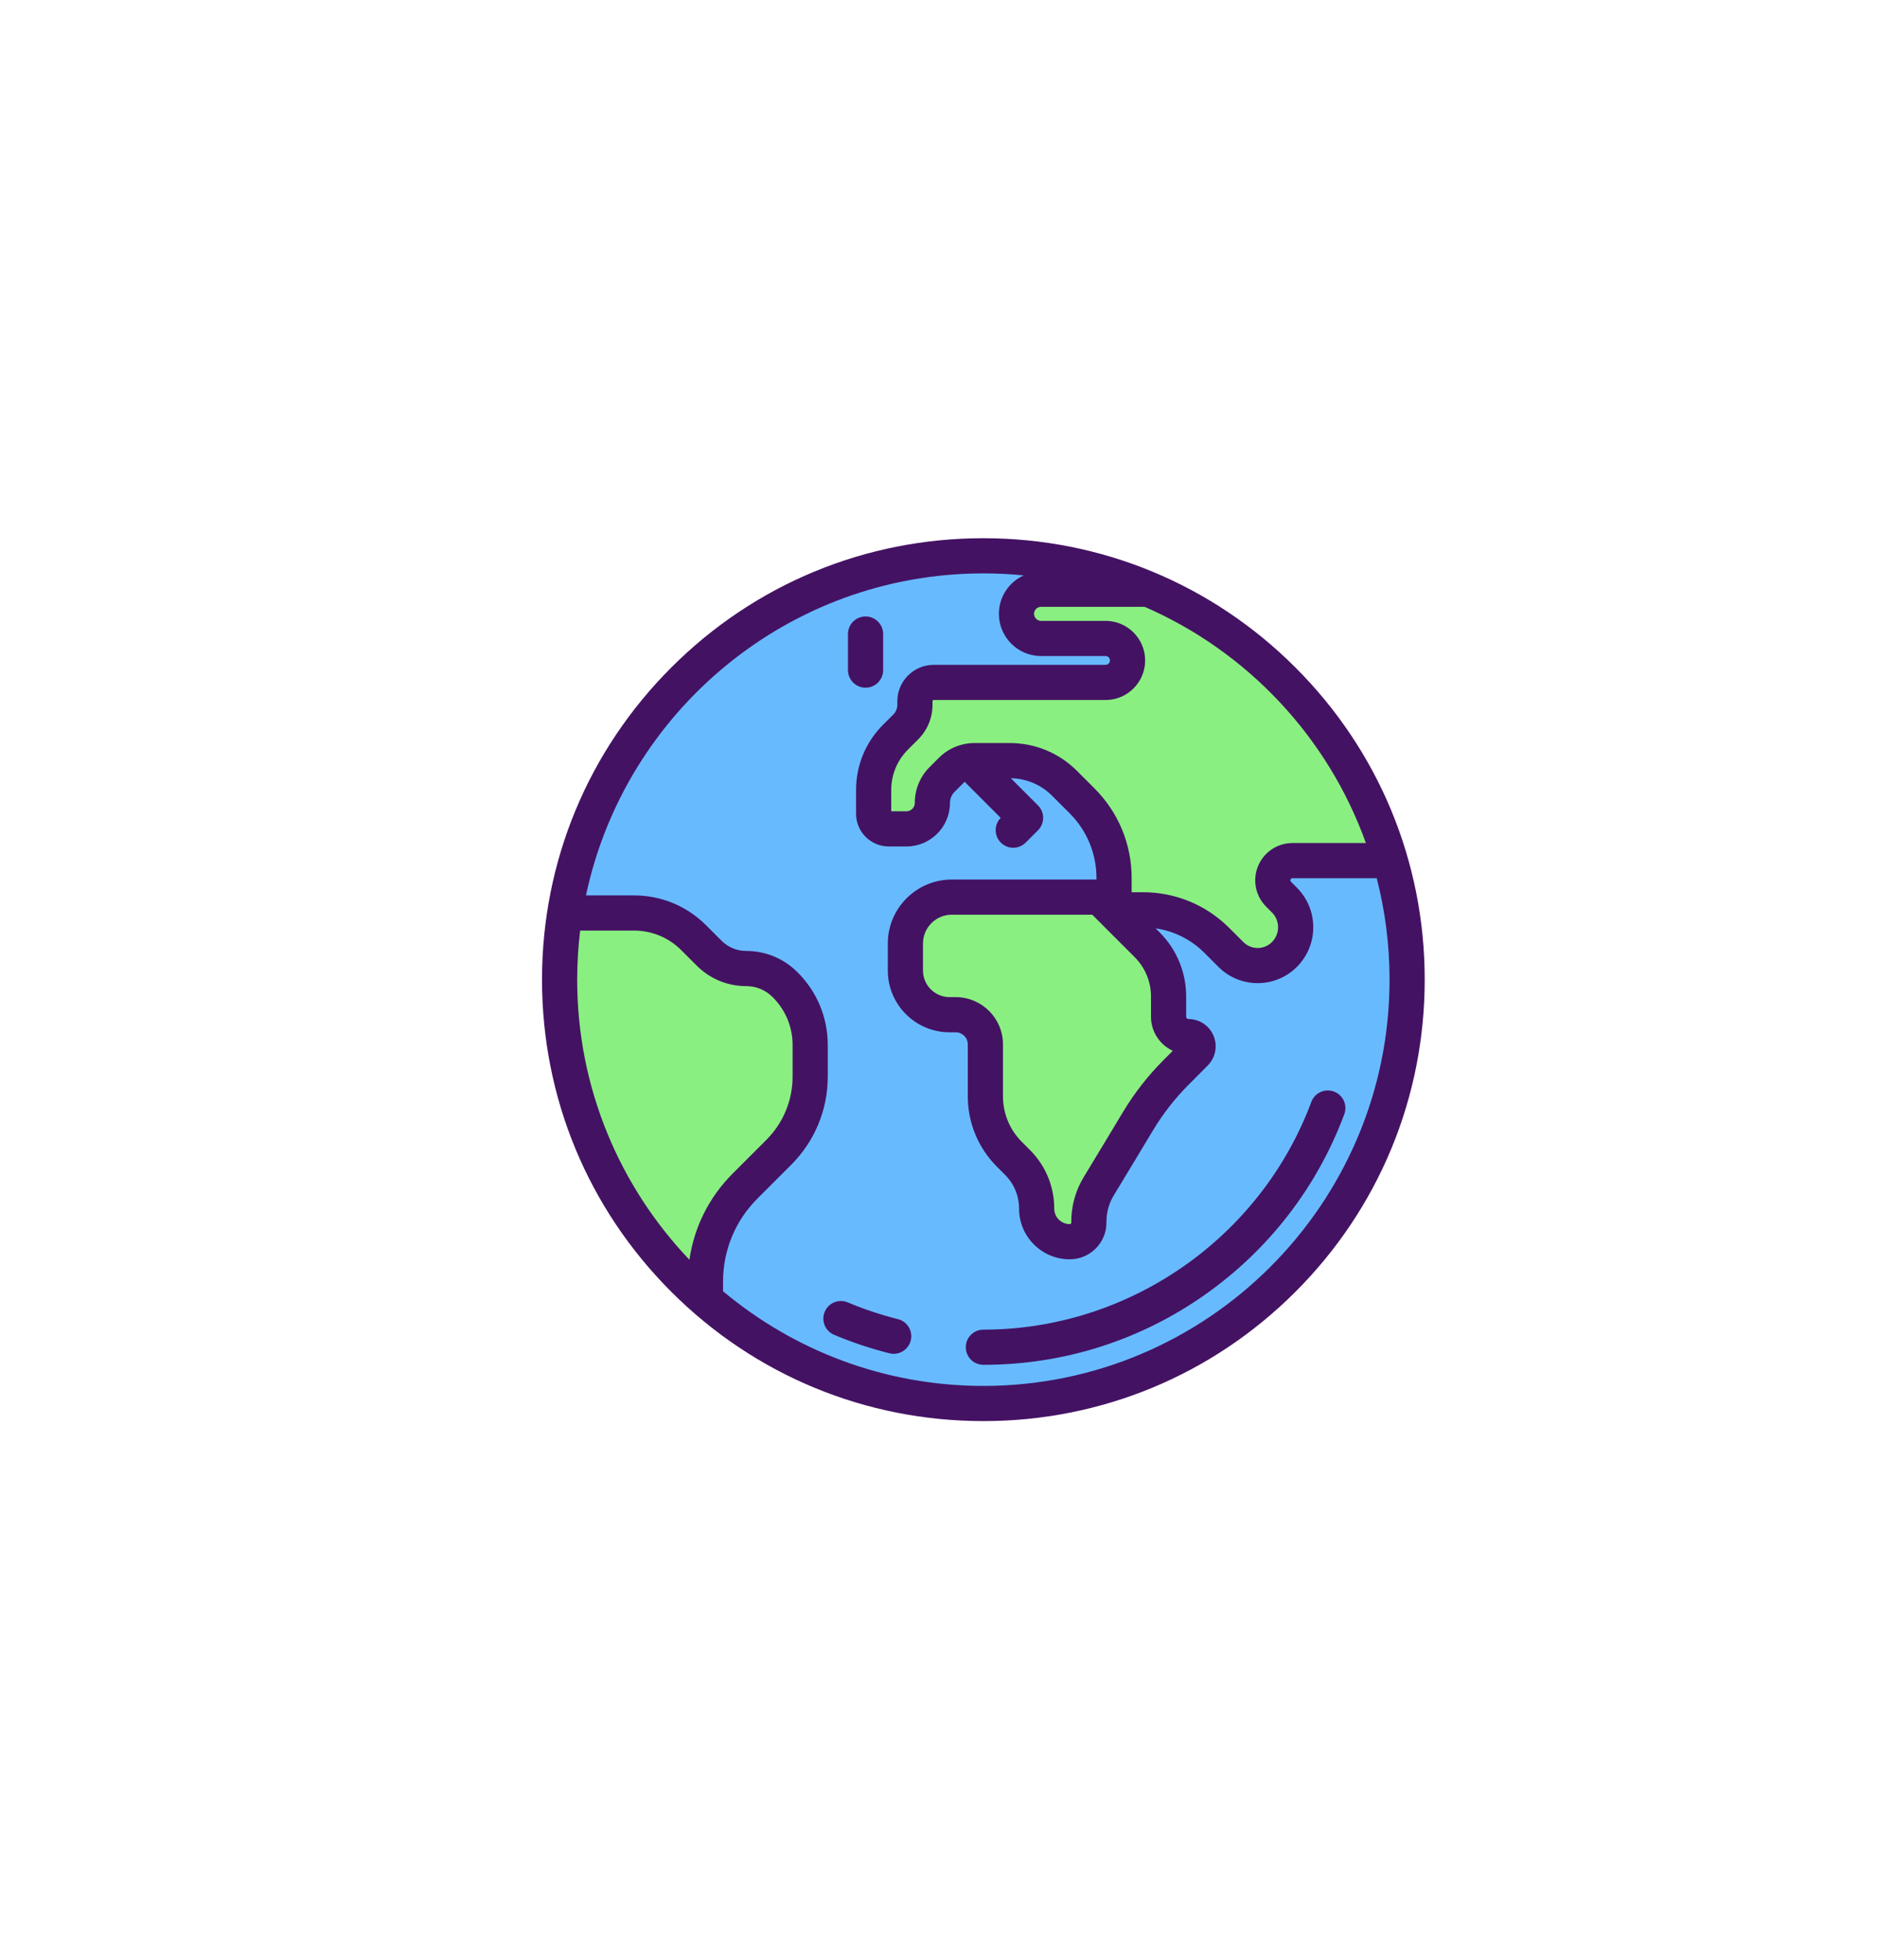 <svg width="272" height="284" viewBox="0 0 272 284" fill="none" xmlns="http://www.w3.org/2000/svg">
<path d="M220.963 74.95L210.823 81.343" stroke="white" stroke-width="1.109"/>
<path d="M212.666 64.046L235.929 59.89C236.166 59.848 237.067 60.959 237.488 61.52L238.648 65.471L247.442 69.087L269.912 145.659L245.112 156.535C241.081 155.9 232.867 154.574 232.259 154.357C231.652 154.14 231.308 153.685 231.212 153.485L210.582 81.217L213.424 69.966L212.486 66.77C211.865 65.335 212.185 64.632 212.666 64.046Z" stroke="white" stroke-width="2.647"/>
<path d="M213.507 70.118L223.93 68.006M223.93 68.006C223.855 67.274 223.797 65.689 224.159 65.204M223.93 68.006L224.029 68.345C224.183 69.229 225.465 71.015 229.358 71.093C233.25 71.171 235.305 69.856 235.845 69.189C235.936 68.139 236.022 65.905 235.639 65.374M224.159 65.204C224.612 64.598 231.598 62.601 235.161 64.71C235.574 64.954 235.713 65.176 235.639 65.374M224.159 65.204C222.131 67.008 235.076 66.885 235.639 65.374" stroke="white" stroke-width="0.882"/>
<path d="M235.896 66.868C235.474 67.711 233.744 69.359 230.205 69.209C225.781 69.021 224.149 68.423 223.84 67.669" stroke="white" stroke-width="0.882"/>
<path d="M213.437 70.431C215.881 71.562 220.83 73.936 221.074 74.387C221.317 74.837 237.238 129.312 245.168 156.494" stroke="white" stroke-width="2.647"/>
<path d="M221.316 74.953L247.472 69.082" stroke="white" stroke-width="2.647"/>
<path d="M238.603 65.652L236.113 66.079" stroke="white" stroke-width="0.555"/>
<g clip-path="url(#clip0_1226_2753)">
<path d="M98.457 46.8C98.015 48.334 98.201 49.98 98.973 51.377C99.746 52.773 101.041 53.806 102.575 54.248C119.182 59.03 136.52 49.444 141.302 32.837C141.744 31.303 141.558 29.657 140.786 28.26C140.014 26.863 138.718 25.831 137.185 25.389C135.651 24.947 134.005 25.133 132.608 25.905C131.211 26.677 130.179 27.973 129.737 29.506C128.324 34.414 125.019 38.559 120.55 41.03C116.08 43.501 110.812 44.096 105.905 42.682C104.371 42.241 102.725 42.427 101.328 43.199C99.931 43.971 98.899 45.266 98.457 46.8Z" stroke="white" stroke-width="2.647" stroke-linecap="round" stroke-linejoin="round"/>
<path d="M98.298 47.518L92.87 49.068C92.456 49.186 92.019 49.192 91.603 49.084C91.188 48.976 90.808 48.758 90.505 48.454C90.201 48.15 89.985 47.77 89.877 47.354C89.77 46.938 89.776 46.501 89.895 46.088L90.823 42.868C90.941 42.455 91.169 42.082 91.481 41.786C91.793 41.491 92.178 41.284 92.597 41.188C93.016 41.092 93.452 41.11 93.862 41.239C94.272 41.369 94.639 41.606 94.926 41.926L98.7 46.131M136.537 25.247L134.986 19.819C134.868 19.405 134.863 18.968 134.971 18.552C135.079 18.137 135.296 17.757 135.6 17.454C135.905 17.15 136.284 16.934 136.701 16.826C137.117 16.719 137.554 16.726 137.967 16.845L141.186 17.772C141.599 17.89 141.973 18.118 142.268 18.43C142.564 18.742 142.77 19.127 142.866 19.546C142.963 19.965 142.945 20.401 142.815 20.811C142.685 21.221 142.449 21.588 142.129 21.875L137.923 25.651" stroke="white" stroke-width="1.5" stroke-linecap="round" stroke-linejoin="round"/>
</g>
<g clip-path="url(#clip1_1226_2753)">
<path d="M68.91 223.732L68.652 223.787L68.437 223.938C64.945 226.371 61.149 227.519 57.59 226.562C54.053 225.605 50.353 222.454 47.284 215.417C44.145 208.218 44.492 204.586 46.161 202.586C47.036 201.54 48.41 200.747 50.34 200.156C52.269 199.568 54.639 199.217 57.376 198.971L57.855 198.927L58.194 198.584C61.492 195.245 64.815 193.066 67.85 193.145C70.697 193.215 73.964 195.34 77.057 202.432C80.127 209.472 79.92 214.324 78.212 217.567C76.493 220.829 73.069 222.83 68.91 223.732Z" stroke="white" stroke-width="2.647"/>
<path d="M57.608 198.463C55.854 194.44 53.542 193.532 50.324 194.936" stroke="white" stroke-width="1.59" stroke-linecap="round" stroke-linejoin="round"/>
</g>
<g clip-path="url(#clip2_1226_2753)">
<path d="M159.974 235.455C153.925 235.524 147.978 238.934 144.475 240.646C143.803 239.661 143.073 238.716 142.29 237.817C138.866 233.874 134.03 232.377 134.03 232.377C134.03 232.377 133.983 238.496 136.642 242.471C132.52 244.896 129.902 250.427 129.902 250.427C129.902 250.427 134.908 251.181 139.705 249.118C140.792 248.653 141.851 248.124 142.876 247.534C145.28 250.599 149.174 256.272 154.596 258.969L151.339 264.886C155.969 265.152 161.173 262.911 163.295 261.88C178.059 264.573 185.631 256.431 186.225 253.83C186.794 251.343 183.54 240.606 169.117 236.626C167.677 234.811 163.934 230.498 159.613 228.71L159.974 235.455Z" stroke="white" stroke-width="2.647" stroke-linejoin="round"/>
<path d="M177.182 251.761C178.181 251.989 179.176 251.365 179.404 250.366C179.633 249.367 179.008 248.372 178.009 248.143C177.01 247.915 176.015 248.539 175.787 249.538C175.558 250.537 176.183 251.532 177.182 251.761Z" fill="white"/>
<path d="M170.342 262.094C169.135 258.204 168.977 254.064 169.885 250.093C170.793 246.122 172.735 242.462 175.513 239.484" stroke="white" stroke-width="1.764" stroke-miterlimit="20" stroke-linecap="round"/>
</g>
<g clip-path="url(#clip3_1226_2753)" filter="url(#filter0_d_1226_2753)">
<path d="M13.298 110.826C10.781 119.434 11.873 128.459 16.68 135.345C17.059 135.887 17.687 136.207 18.363 136.202L19.732 136.191C20.297 136.187 20.839 135.945 21.218 135.528C21.6 135.109 21.79 134.542 21.742 133.976C21.123 126.725 23.532 118.574 28.352 111.612C32.861 105.102 38.948 100.271 45.495 98.009C51.971 95.772 58.115 96.325 62.796 99.567C63.013 99.717 63.299 99.72 63.52 99.576C65.986 97.953 67.609 95.84 68.483 93.113C68.484 93.108 68.486 93.103 68.487 93.098C68.551 92.88 68.496 92.645 68.341 92.478C68.183 92.306 67.946 92.234 67.719 92.287C64.63 93.012 61.877 92.272 57.59 90.548C51.718 86.51 44.386 85.342 36.937 87.263C29.495 89.181 22.822 93.955 18.149 100.706C15.941 103.895 14.321 107.326 13.298 110.826ZM20.427 134.366C20.396 134.473 20.34 134.572 20.263 134.658C20.122 134.812 19.931 134.897 19.722 134.899L18.353 134.91C18.104 134.912 17.876 134.798 17.741 134.605C11.287 125.362 11.877 112.034 19.213 101.442C23.709 94.947 30.119 90.356 37.26 88.516C44.366 86.683 51.346 87.797 56.914 91.653C56.954 91.681 56.996 91.704 57.041 91.721C61.011 93.321 63.879 94.151 66.866 93.757C66.085 95.591 64.886 97.044 63.164 98.255C58.185 94.995 51.781 94.471 45.073 96.788C38.269 99.138 31.953 104.142 27.29 110.877C22.302 118.082 19.809 126.541 20.455 134.087C20.463 134.182 20.453 134.277 20.427 134.366Z" fill="white"/>
<path d="M18.358 135.556L18.359 135.549M13.298 110.826C10.781 119.434 11.873 128.459 16.68 135.345C17.059 135.887 17.687 136.207 18.363 136.202L19.732 136.191C20.297 136.187 20.839 135.945 21.218 135.528C21.6 135.109 21.79 134.542 21.742 133.976C21.123 126.725 23.532 118.574 28.352 111.612C32.861 105.102 38.948 100.271 45.495 98.009C51.971 95.772 58.115 96.325 62.796 99.567C63.013 99.717 63.299 99.72 63.52 99.576C65.986 97.953 67.609 95.84 68.483 93.113C68.484 93.108 68.486 93.103 68.487 93.098C68.551 92.88 68.496 92.645 68.341 92.478C68.183 92.306 67.946 92.234 67.719 92.287C64.63 93.012 61.877 92.272 57.59 90.548C51.718 86.51 44.386 85.342 36.937 87.263C29.495 89.181 22.822 93.955 18.149 100.706C15.941 103.895 14.321 107.326 13.298 110.826ZM20.427 134.366C20.396 134.473 20.34 134.572 20.263 134.658C20.122 134.812 19.931 134.897 19.722 134.899L18.353 134.91C18.104 134.912 17.876 134.798 17.741 134.605C11.287 125.362 11.877 112.034 19.213 101.442C23.709 94.947 30.119 90.356 37.26 88.516C44.366 86.683 51.346 87.797 56.914 91.653C56.954 91.681 56.996 91.704 57.041 91.721C61.011 93.321 63.879 94.151 66.866 93.757C66.085 95.591 64.886 97.044 63.164 98.255C58.185 94.995 51.781 94.471 45.073 96.788C38.269 99.138 31.953 104.142 27.29 110.877C22.302 118.082 19.809 126.541 20.455 134.087C20.463 134.182 20.453 134.277 20.427 134.366Z" stroke="white" stroke-width="1.323"/>
<path d="M32.015 97.03C31.964 97.204 31.986 97.398 32.093 97.562C32.287 97.862 32.686 97.949 32.986 97.755C35.979 95.824 39.352 94.415 43.013 93.569C43.361 93.488 43.578 93.141 43.497 92.793C43.416 92.445 43.069 92.228 42.721 92.309C38.914 93.19 35.403 94.656 32.285 96.669C32.149 96.756 32.057 96.886 32.015 97.03Z" fill="white"/>
<path d="M25.548 102.575C25.48 102.807 25.545 103.066 25.735 103.238C26.001 103.476 26.41 103.455 26.649 103.189C27.37 102.388 28.124 101.625 28.89 100.923C29.152 100.68 29.171 100.273 28.93 100.009C28.689 99.746 28.28 99.728 28.017 99.969C27.22 100.7 26.436 101.492 25.687 102.324C25.621 102.399 25.574 102.485 25.548 102.575Z" fill="white"/>
<path d="M20.784 126.593C20.755 126.691 20.749 126.797 20.772 126.904C21.988 132.79 24.999 137.948 29.248 141.427C29.73 141.822 30.383 141.952 30.993 141.774L32.196 141.425C32.707 141.276 33.136 140.919 33.374 140.444C33.614 139.967 33.642 139.405 33.453 138.903C31.109 132.684 31.199 124.919 33.714 117.602C38.536 103.547 50.769 94.963 60.982 98.468C61.32 98.583 61.688 98.404 61.803 98.066C61.919 97.73 61.74 97.36 61.402 97.244C50.513 93.509 37.544 102.453 32.491 117.182C29.884 124.777 29.794 132.862 32.242 139.358C32.306 139.526 32.297 139.704 32.217 139.865C32.139 140.021 32.004 140.133 31.835 140.183L30.631 140.532C30.43 140.59 30.22 140.551 30.067 140.426C26.046 137.133 23.194 132.238 22.038 126.642C21.966 126.292 21.624 126.067 21.274 126.14C21.031 126.19 20.849 126.37 20.784 126.593Z" fill="white" stroke="white" stroke-width="0.882"/>
<g filter="url(#filter1_d_1226_2753)">
<path d="M30.6 126.121C30.566 126.239 30.565 126.367 30.604 126.493C32.765 133.494 37.707 139.083 43.823 141.442C44.352 141.645 44.953 141.572 45.429 141.246L46.324 140.633C46.723 140.359 46.992 139.928 47.062 139.45C47.133 138.969 46.998 138.475 46.692 138.095C43.099 133.636 41.086 127.256 41.17 120.588C41.248 114.357 43.125 108.495 46.454 104.086C49.736 99.737 54.002 97.374 58.465 97.43C58.822 97.435 59.114 97.15 59.12 96.792C59.124 96.435 58.838 96.142 58.481 96.138C53.597 96.076 48.959 98.622 45.422 103.306C41.928 107.934 39.959 114.067 39.877 120.572C39.789 127.535 41.907 134.218 45.685 138.907C45.767 139.008 45.802 139.135 45.784 139.262C45.766 139.389 45.698 139.495 45.593 139.567L44.699 140.18C44.574 140.265 44.42 140.286 44.288 140.236C38.539 138.018 33.885 132.738 31.839 126.112C31.734 125.771 31.372 125.58 31.03 125.685C30.814 125.751 30.659 125.92 30.6 126.121Z" fill="white"/>
<path d="M30.6 126.121C30.566 126.239 30.565 126.367 30.604 126.493C32.765 133.494 37.707 139.083 43.823 141.442C44.352 141.645 44.953 141.572 45.429 141.246L46.324 140.633C46.723 140.359 46.992 139.928 47.062 139.45C47.133 138.969 46.998 138.475 46.692 138.095C43.099 133.636 41.086 127.256 41.17 120.588C41.248 114.357 43.125 108.495 46.454 104.086C49.736 99.737 54.002 97.374 58.465 97.43C58.822 97.435 59.114 97.15 59.12 96.792C59.124 96.435 58.838 96.142 58.481 96.138C53.597 96.076 48.959 98.622 45.422 103.306C41.928 107.934 39.959 114.067 39.877 120.572C39.789 127.535 41.907 134.218 45.685 138.907C45.767 139.008 45.802 139.135 45.784 139.262C45.766 139.389 45.698 139.495 45.593 139.567L44.699 140.18C44.574 140.265 44.42 140.286 44.288 140.236C38.539 138.018 33.885 132.738 31.839 126.112C31.734 125.771 31.372 125.58 31.03 125.685C30.814 125.751 30.659 125.92 30.6 126.121Z" stroke="white" stroke-width="0.882"/>
</g>
</g>
<path d="M142.501 203.342C176.417 203.342 203.91 175.849 203.91 141.933C203.91 108.018 176.417 80.525 142.501 80.525C108.586 80.525 81.093 108.018 81.093 141.933C81.093 175.849 108.586 203.342 142.501 203.342Z" fill="#68BAFF"/>
<path d="M162.377 166.649L159.215 171.874C158.283 173.413 157.791 175.178 157.791 176.978V177.135C157.791 178.662 156.553 179.9 155.026 179.901C152.374 179.902 150.223 177.753 150.223 175.101C150.223 172.594 149.228 170.19 147.455 168.417L146.285 167.247C144.05 165.012 142.794 161.98 142.794 158.819V151.308C142.794 148.937 140.871 147.014 138.5 147.014H137.609C134.071 147.014 131.203 144.146 131.203 140.608V136.698C131.203 132.985 134.213 129.976 137.926 129.976H159.337L166.224 136.863C168.221 138.859 169.342 141.567 169.342 144.391V147.312C169.342 148.898 170.628 150.184 172.215 150.184C173.461 150.184 174.087 151.689 173.208 152.573L170.368 155.43C168.272 157.539 166.438 159.893 164.907 162.441L162.377 166.649Z" fill="#8AEF81"/>
<path d="M150.867 92.501H160.211C161.97 92.501 163.396 93.927 163.396 95.686C163.396 97.445 161.97 98.871 160.211 98.871H147.3H135.313C133.805 98.871 132.583 100.093 132.583 101.601V102.117C132.583 103.318 132.106 104.468 131.258 105.317L129.767 106.808C127.742 108.833 126.604 111.58 126.604 114.443V117.902C126.604 119.11 127.583 120.088 128.79 120.088H131.359C133.432 120.088 135.112 118.408 135.112 116.335C135.112 115.057 135.62 113.832 136.523 112.929L137.841 111.611C138.744 110.708 139.969 110.2 141.247 110.2H146.326C149.305 110.2 152.162 111.384 154.269 113.491L156.805 116.027C159.774 118.995 161.442 123.021 161.442 127.22V131.815H165.62C169.644 131.815 173.503 133.414 176.348 136.259L178.379 138.29C180.518 140.429 183.986 140.429 186.125 138.29C188.304 136.111 188.304 132.579 186.125 130.4L185.285 129.559C183.487 127.761 184.76 124.687 187.303 124.687H193.979H201.108C201.066 124.645 201.035 124.121 201.014 123.252C195.559 106.153 182.82 92.306 166.441 85.366H150.867C148.897 85.366 147.3 86.963 147.3 88.933C147.3 90.903 148.897 92.501 150.867 92.501Z" fill="#8AEF81"/>
<path d="M117.406 155.957V151.4C117.406 148.135 116.109 145.005 113.801 142.697L113.752 142.648C112.264 141.16 110.245 140.323 108.139 140.323C106.122 140.323 104.187 139.522 102.761 138.096L100.523 135.858C98.229 133.564 95.118 132.275 91.873 132.275H82.454L81.743 132.985C81.317 135.906 81.093 138.893 81.093 141.933C81.093 160.44 89.28 177.033 102.229 188.292V185.696C102.229 180.496 104.295 175.51 107.972 171.832L112.851 166.953C115.768 164.037 117.406 160.081 117.406 155.957Z" fill="#8AEF81"/>
<path d="M187.726 96.71C175.646 84.629 159.584 77.977 142.501 77.977C125.418 77.977 109.357 84.629 97.277 96.71C85.197 108.789 78.544 124.851 78.544 141.934C78.544 159.017 85.197 175.078 97.277 187.158C109.357 199.238 125.418 205.891 142.501 205.891C159.584 205.891 175.646 199.238 187.726 187.158C199.806 175.078 206.458 159.017 206.458 141.934C206.458 124.851 199.806 108.789 187.726 96.71ZM197.934 122.14H187.302C185.109 122.14 183.15 123.449 182.311 125.474C181.472 127.5 181.931 129.811 183.482 131.361L184.323 132.202C185.504 133.384 185.504 135.307 184.323 136.488C183.769 137.042 183.034 137.347 182.251 137.347C181.468 137.347 180.733 137.042 180.179 136.488L178.149 134.458C174.802 131.111 170.352 129.268 165.619 129.268H163.989V127.22C163.989 122.311 162.077 117.696 158.606 114.225L156.07 111.689C153.467 109.086 150.006 107.652 146.324 107.652H141.246C139.279 107.652 137.429 108.418 136.038 109.809L134.72 111.127C133.329 112.518 132.563 114.367 132.563 116.335C132.563 116.999 132.023 117.54 131.358 117.54H129.151V114.443C129.151 112.239 130.01 110.167 131.568 108.609L133.058 107.119C134.394 105.783 135.13 104.006 135.13 102.117V101.6C135.13 101.5 135.212 101.419 135.312 101.419H160.21C163.372 101.419 165.943 98.847 165.943 95.685C165.943 92.524 163.372 89.953 160.21 89.953H150.866C150.304 89.953 149.847 89.496 149.847 88.934C149.847 88.372 150.304 87.915 150.866 87.915H165.866C180.735 94.371 192.436 106.79 197.934 122.14ZM169.95 152.238L168.56 153.635C166.322 155.886 164.358 158.408 162.722 161.129L160.195 165.333L157.034 170.555C155.861 172.492 155.242 174.713 155.242 176.979V177.135C155.242 177.256 155.144 177.353 155.023 177.353H155.022C154.421 177.353 153.856 177.119 153.431 176.694C153.005 176.269 152.771 175.704 152.771 175.102C152.771 171.896 151.523 168.883 149.256 166.616L148.086 165.446C146.316 163.676 145.341 161.323 145.341 158.819V151.309C145.341 147.536 142.272 144.467 138.499 144.467H137.609C135.481 144.467 133.75 142.736 133.75 140.609V136.699C133.75 134.397 135.623 132.524 137.925 132.524H158.281L164.422 138.665C165.951 140.195 166.794 142.229 166.794 144.392V147.313C166.794 149.494 168.088 151.378 169.95 152.238ZM83.64 141.934C83.64 139.528 83.789 137.156 84.071 134.824H91.873C94.46 134.824 96.892 135.832 98.721 137.661L100.959 139.898C102.877 141.816 105.426 142.872 108.139 142.872C109.579 142.872 110.932 143.433 111.95 144.451L111.999 144.5C113.842 146.343 114.857 148.794 114.857 151.401V155.958C114.857 159.431 113.505 162.696 111.049 165.152L106.17 170.032C102.745 173.457 100.579 177.806 99.906 182.518C89.833 171.95 83.64 157.652 83.64 141.934ZM142.501 200.795C128.158 200.795 115 195.636 104.777 187.079V185.697C104.777 181.141 106.551 176.857 109.773 173.635L114.653 168.756C118.071 165.337 119.953 160.793 119.953 155.958V151.401C119.953 147.433 118.408 143.702 115.602 140.897L115.553 140.848C113.573 138.867 110.94 137.776 108.139 137.776C106.788 137.776 105.517 137.25 104.562 136.295L102.325 134.058C99.533 131.266 95.821 129.728 91.873 129.728H84.916C90.552 103.11 114.229 83.073 142.501 83.073C144.474 83.073 146.424 83.172 148.348 83.363C146.229 84.325 144.751 86.459 144.751 88.934C144.751 92.306 147.494 95.049 150.866 95.049H160.21C160.561 95.049 160.847 95.335 160.847 95.686C160.847 96.037 160.561 96.323 160.21 96.323H135.312C132.402 96.323 130.034 98.691 130.034 101.601V102.118C130.034 102.646 129.829 103.142 129.455 103.516L127.964 105.006C125.444 107.527 124.055 110.879 124.055 114.444V117.902C124.055 120.513 126.179 122.637 128.79 122.637H131.358C134.833 122.637 137.66 119.81 137.66 116.335C137.66 115.729 137.896 115.159 138.324 114.731L139.641 113.414C139.693 113.362 139.747 113.314 139.802 113.267C139.845 113.317 139.888 113.367 139.934 113.414L145.013 118.493C144.037 119.489 144.042 121.088 145.031 122.077C145.528 122.575 146.18 122.824 146.832 122.824C147.484 122.824 148.137 122.575 148.634 122.077L150.418 120.294C151.413 119.299 151.413 117.685 150.418 116.69L146.481 112.753C148.742 112.793 150.863 113.69 152.466 115.293L155.002 117.829C157.511 120.338 158.892 123.673 158.892 127.221V127.429H137.925C132.813 127.429 128.654 131.588 128.654 136.7V140.609C128.654 145.546 132.671 149.563 137.608 149.563H138.498C139.461 149.563 140.244 150.346 140.244 151.309V158.82C140.244 162.684 141.749 166.317 144.482 169.05L145.652 170.22C146.956 171.524 147.674 173.258 147.674 175.102C147.674 177.066 148.439 178.911 149.827 180.299C151.215 181.686 153.06 182.45 155.021 182.45H155.025C157.955 182.449 160.338 180.065 160.338 177.136V176.979C160.338 175.644 160.703 174.336 161.394 173.194L164.556 167.97C164.557 167.968 164.559 167.965 164.56 167.963L167.09 163.755C168.515 161.385 170.225 159.189 172.175 157.228L175.015 154.371C176.143 153.236 176.475 151.548 175.861 150.07C175.246 148.593 173.815 147.638 172.214 147.638C172.035 147.638 171.89 147.492 171.89 147.313V144.392C171.89 140.868 170.518 137.555 168.025 135.062L167.461 134.498C170.134 134.886 172.601 136.118 174.546 138.062L176.576 140.093C178.141 141.657 180.196 142.44 182.251 142.44C184.306 142.44 186.362 141.657 187.926 140.093C189.461 138.558 190.307 136.517 190.307 134.346C190.307 132.175 189.461 130.135 187.926 128.599L187.085 127.758C187.035 127.708 186.941 127.614 187.019 127.425C187.097 127.236 187.23 127.236 187.302 127.236H199.504C200.717 131.936 201.362 136.861 201.362 141.934C201.362 174.39 174.957 200.795 142.501 200.795Z" fill="#441263"/>
<path d="M125.429 99.636C126.837 99.636 127.978 98.495 127.978 97.088V91.862C127.978 90.455 126.837 89.314 125.429 89.314C124.022 89.314 122.881 90.455 122.881 91.862V97.088C122.881 98.495 124.022 99.636 125.429 99.636Z" fill="#441263"/>
<path d="M193.308 158.148C191.989 157.656 190.522 158.326 190.03 159.645C182.673 179.381 163.572 192.641 142.502 192.641C141.094 192.641 139.953 193.782 139.953 195.189C139.953 196.596 141.094 197.737 142.502 197.737C154.106 197.737 165.232 194.208 174.677 187.533C183.911 181.005 190.871 171.978 194.805 161.425C195.297 160.107 194.627 158.639 193.308 158.148Z" fill="#441263"/>
<path d="M130.126 191.121C127.651 190.5 125.203 189.683 122.851 188.694C121.553 188.147 120.059 188.757 119.514 190.054C118.968 191.351 119.577 192.845 120.874 193.391C123.465 194.481 126.161 195.381 128.886 196.064C129.095 196.117 129.303 196.142 129.508 196.142C130.649 196.142 131.688 195.369 131.978 194.213C132.32 192.847 131.491 191.463 130.126 191.121Z" fill="#441263"/>
<path d="M248.543 228.951C258.745 194.183 254.794 183.42 251.543 182.384" stroke="url(#paint0_linear_1226_2753)" stroke-width="2" stroke-linecap="round"/>
<path d="M235.028 231.854C251.203 199.431 249.213 188.14 246.196 186.547" stroke="url(#paint1_linear_1226_2753)" stroke-width="2" stroke-linecap="round"/>
<path d="M220.708 231.687C242.671 202.868 242.831 191.404 240.165 189.274" stroke="url(#paint2_linear_1226_2753)" stroke-width="2" stroke-linecap="round"/>
<defs>
<filter id="filter0_d_1226_2753" x="-2.615" y="77.096" width="80.126" height="80.126" filterUnits="userSpaceOnUse" color-interpolation-filters="sRGB">
<feFlood flood-opacity="0" result="BackgroundImageFix"/>
<feColorMatrix in="SourceAlpha" type="matrix" values="0 0 0 0 0 0 0 0 0 0 0 0 0 0 0 0 0 0 127 0" result="hardAlpha"/>
<feOffset dy="3.529"/>
<feGaussianBlur stdDeviation="1.764"/>
<feComposite in2="hardAlpha" operator="out"/>
<feColorMatrix type="matrix" values="0 0 0 0 0 0 0 0 0 0 0 0 0 0 0 0 0 0 0.25 0"/>
<feBlend mode="normal" in2="BackgroundImageFix" result="effect1_dropShadow_1226_2753"/>
<feBlend mode="normal" in="SourceGraphic" in2="effect1_dropShadow_1226_2753" result="shape"/>
</filter>
<filter id="filter1_d_1226_2753" x="26.605" y="95.696" width="36.485" height="53.358" filterUnits="userSpaceOnUse" color-interpolation-filters="sRGB">
<feFlood flood-opacity="0" result="BackgroundImageFix"/>
<feColorMatrix in="SourceAlpha" type="matrix" values="0 0 0 0 0 0 0 0 0 0 0 0 0 0 0 0 0 0 127 0" result="hardAlpha"/>
<feOffset dy="3.529"/>
<feGaussianBlur stdDeviation="1.764"/>
<feComposite in2="hardAlpha" operator="out"/>
<feColorMatrix type="matrix" values="0 0 0 0 0 0 0 0 0 0 0 0 0 0 0 0 0 0 0.25 0"/>
<feBlend mode="normal" in2="BackgroundImageFix" result="effect1_dropShadow_1226_2753"/>
<feBlend mode="normal" in="SourceGraphic" in2="effect1_dropShadow_1226_2753" result="shape"/>
</filter>
<linearGradient id="paint0_linear_1226_2753" x1="239.728" y1="223.988" x2="260.379" y2="187.31" gradientUnits="userSpaceOnUse">
<stop stop-color="white"/>
<stop offset="1" stop-color="white" stop-opacity="0"/>
</linearGradient>
<linearGradient id="paint1_linear_1226_2753" x1="227.227" y1="225.414" x2="254.024" y2="192.954" gradientUnits="userSpaceOnUse">
<stop stop-color="white"/>
<stop offset="1" stop-color="white" stop-opacity="0"/>
</linearGradient>
<linearGradient id="paint2_linear_1226_2753" x1="214.252" y1="223.899" x2="246.655" y2="197.034" gradientUnits="userSpaceOnUse">
<stop stop-color="white"/>
<stop offset="1" stop-color="white" stop-opacity="0"/>
</linearGradient>
<clipPath id="clip0_1226_2753">
<rect width="57.768" height="57.768" fill="white" transform="translate(82.073 55.86) rotate(-73.937)"/>
</clipPath>
<clipPath id="clip1_1226_2753">
<rect width="42.138" height="42.138" fill="white" transform="translate(34.436 198.036) rotate(-23.562)"/>
</clipPath>
<clipPath id="clip2_1226_2753">
<rect width="59.376" height="59.376" fill="white" transform="translate(136.772 212.067) rotate(12.882)"/>
</clipPath>
<clipPath id="clip3_1226_2753">
<rect width="58.907" height="58.907" fill="white" transform="matrix(0.281 -0.96 -0.96 -0.281 57.454 150.164)"/>
</clipPath>
</defs>
</svg>
